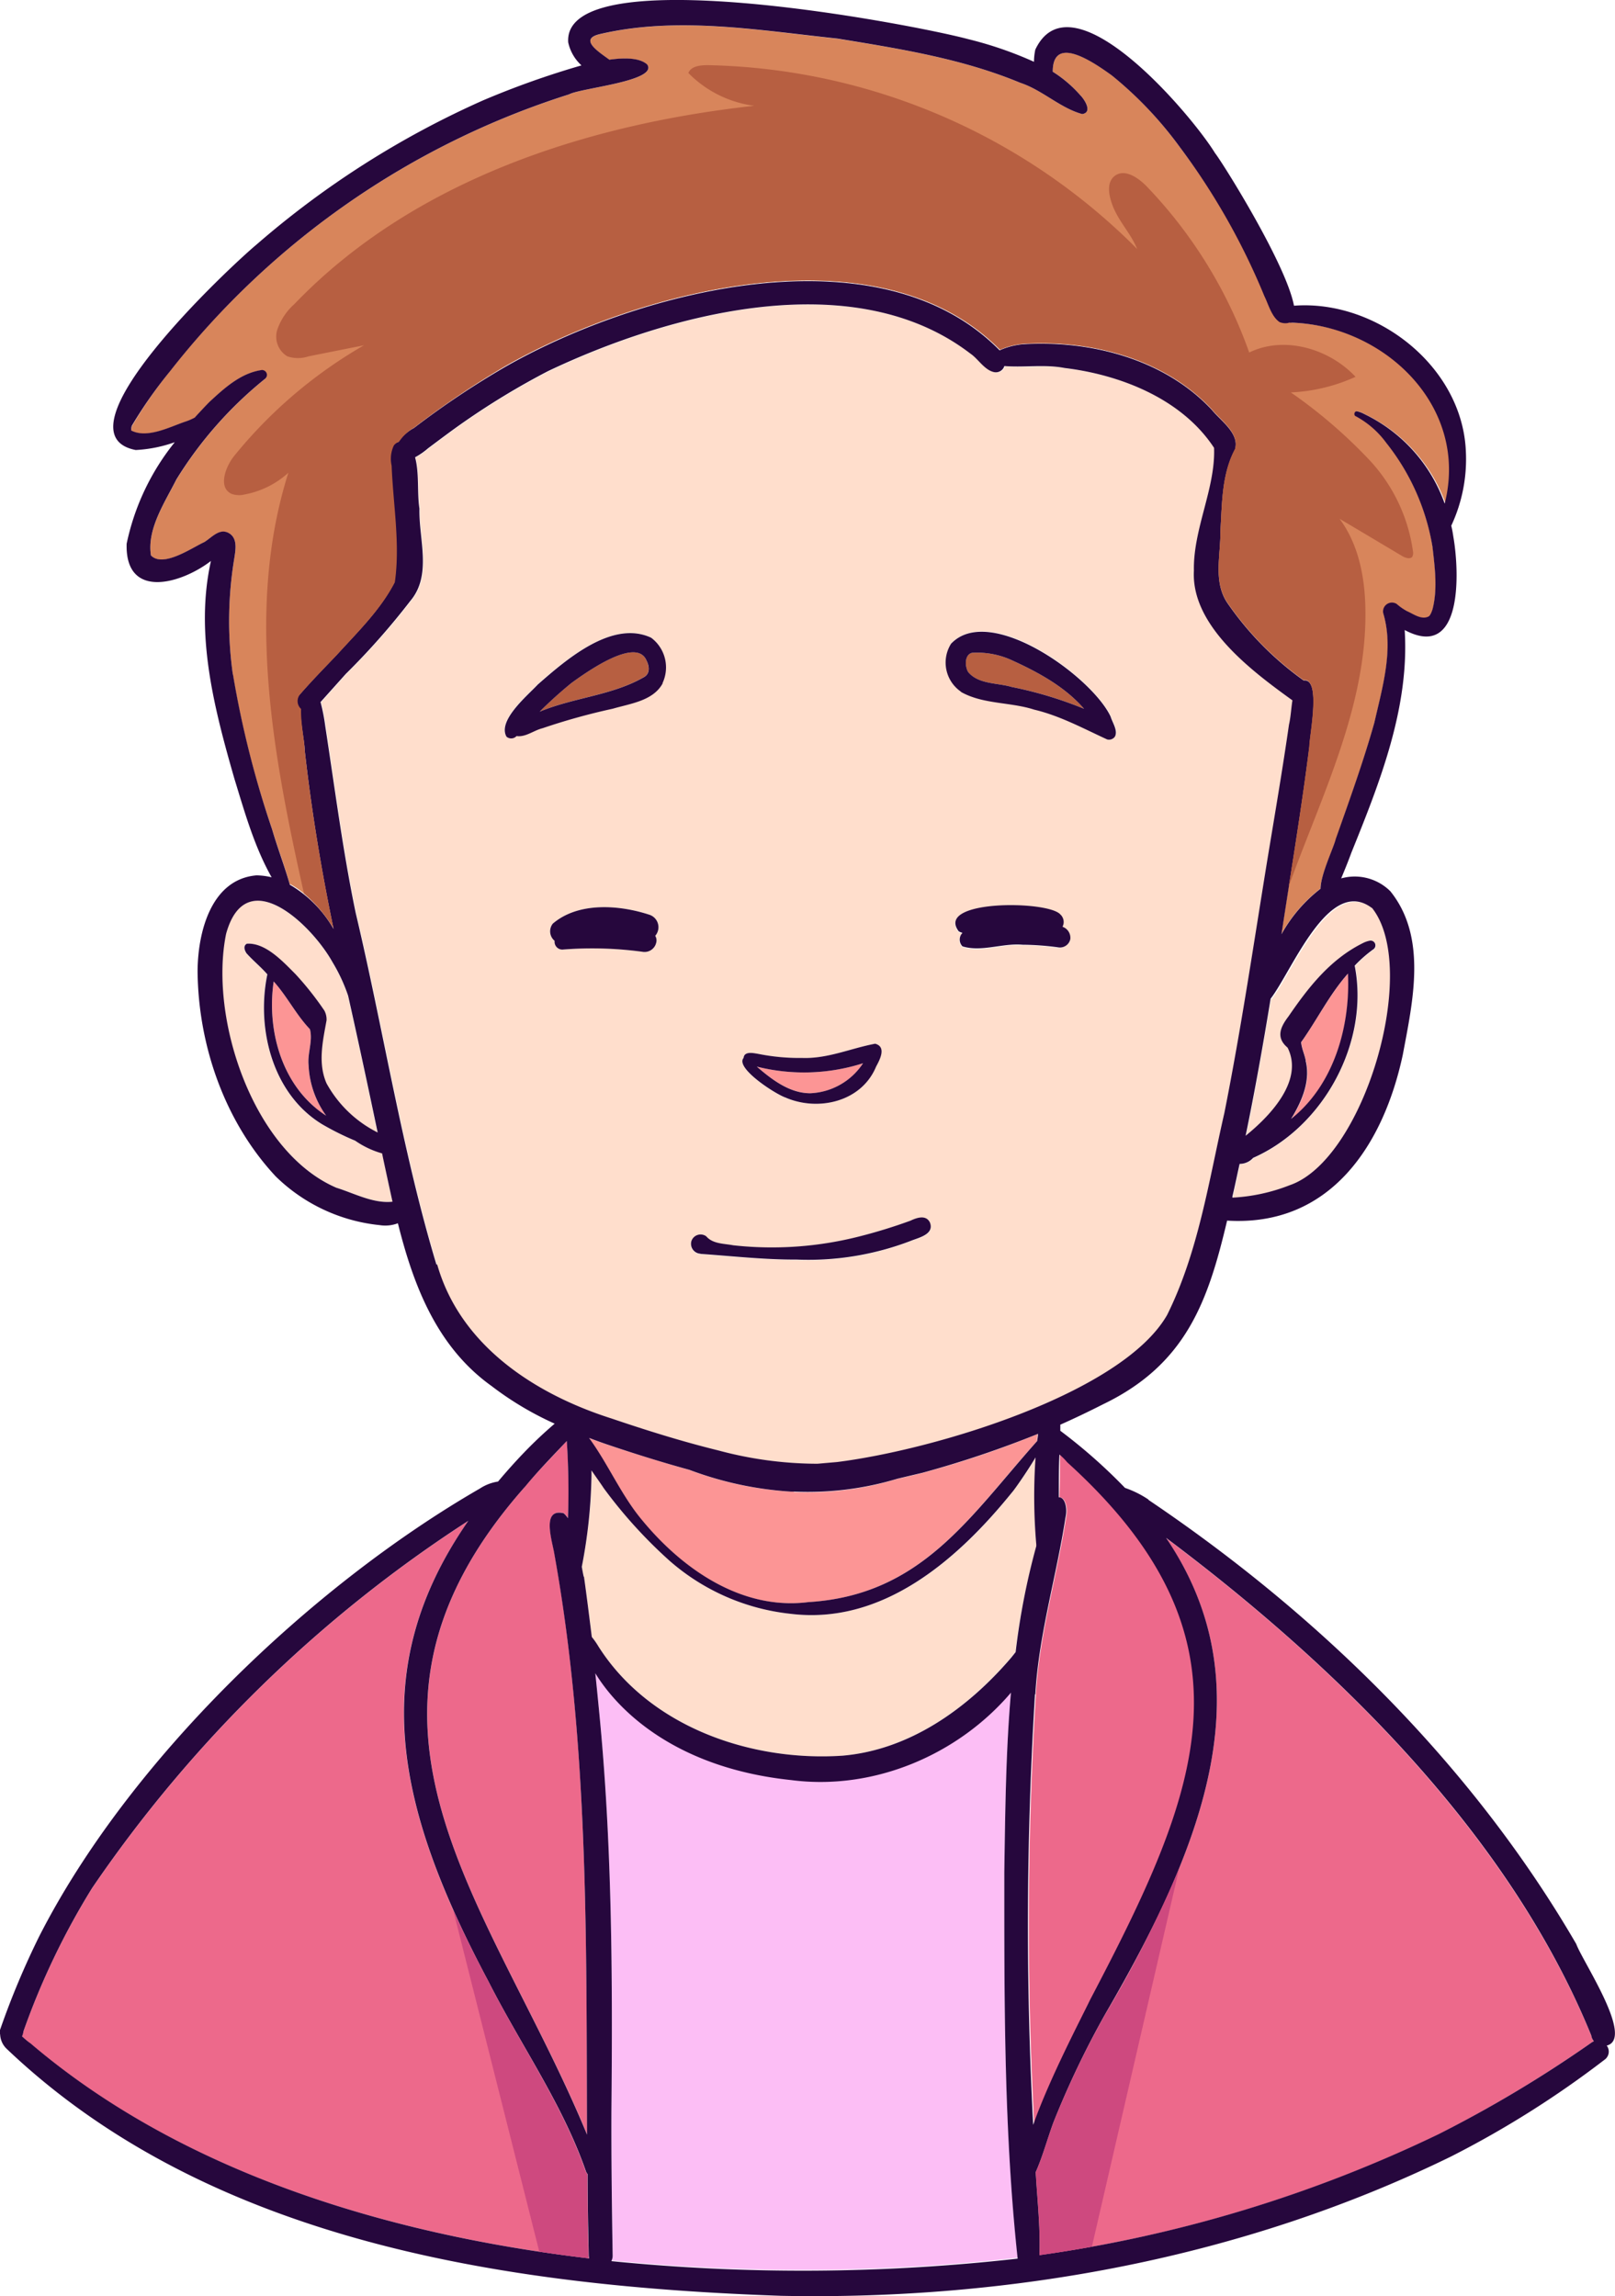 <svg xmlns="http://www.w3.org/2000/svg" viewBox="0 0 206.72 293.89"><defs><style>.cls-21{fill:#fc9595;}.cls-22{fill:#b75f41;}.cls-23{fill:#ffdecc;}.cls-24{fill:#d8855b;}.cls-25{fill:#ed698b;}.cls-26{fill:#fcbef5;}.cls-27{fill:#26073d;}.cls-28{fill:#ce497f;}</style></defs><g id="Layer_2" data-name="Layer 2"><g id="svg2"><path id="path84" class="cls-21" d="M39.67,131.73c-1.77-1.85-2.92-4.21-4.64-6.11-.92,6.36,1.12,13.59,6.72,17.18a11.75,11.75,0,0,1-2.25-6.46c-.16-1.53.57-3.13.17-4.61"/><path id="path86" class="cls-22" d="M129.51,87.93a49.56,49.56,0,0,1,9.25,2.79c-2.45-2.82-5.85-4.66-9.13-6.16a10.55,10.55,0,0,0-5.23-1c-1,.29-.9,1.74-.48,2.46,1.32,1.59,3.75,1.36,5.59,1.91"/><path id="path88" class="cls-22" d="M82.75,84.53c-1.33-3.13-7.92,1.68-9.59,2.88a48.92,48.92,0,0,0-4.08,3.68c4.34-1.83,9.3-2.07,13.36-4.44.82-.47.64-1.43.31-2.12"/><path id="path90" class="cls-21" d="M110.47,136.09a24.94,24.94,0,0,1-13.6.43c1.92,1.66,4.19,3.38,6.84,3.41a8.45,8.45,0,0,0,6.76-3.84"/><path id="path92" class="cls-23" d="M162.7,127.86c-1,5.87-2,11.72-3.2,17.54,3.37-2.72,7.42-7.19,5.37-11.28-1.53-1.31-1-2.66.12-4,2.57-3.77,5.36-7.28,9.48-9.36a3.13,3.13,0,0,1,.93-.33.61.61,0,0,1,.4,1.13,16,16,0,0,0-2.34,2.07c1.89,9.72-4,20.58-13,24.6a2.33,2.33,0,0,1-1.73.77c-.31,1.39-.59,2.77-.92,4.16l0,.16a22.71,22.71,0,0,0,7.33-1.59c9.56-3.25,16.71-27.72,10.53-35.49-5.46-4-10.1,8-12.9,11.65"/><path id="path94" class="cls-23" d="M48.88,147.6A11.61,11.61,0,0,1,45.43,146a35.74,35.74,0,0,1-4.25-2.11c-6.35-3.88-8.4-12.26-7-19.18-.85-1-1.83-1.76-2.67-2.7-.25-.36-.45-1,.06-1.22,2.38-.16,4.62,2.3,6.21,3.89a39.6,39.6,0,0,1,3.71,4.67,2.54,2.54,0,0,1,.28,1.24c-.48,2.68-1.15,5.49,0,8.08a15.12,15.12,0,0,0,6.53,6.28c-1.21-5.86-2.47-11.67-3.77-17.5a21.28,21.28,0,0,0-2-4.3c-2.67-4.8-11.07-12.88-13.61-3.62C26.7,130.32,32.34,147.34,43,152c2.33.71,4.79,2.08,7.25,1.81-.42-1.88-.82-3.76-1.21-5.58,0-.2-.07-.4-.11-.6"/><path id="path96" class="cls-23" d="M72,121.54c-.77-.13-1.05-.61-1-1.12a1.57,1.57,0,0,1-.23-2.2c3.28-2.8,8.52-2.41,12.39-1.13a1.69,1.69,0,0,1,.72,2.69,1.11,1.11,0,0,1,.13.86,1.52,1.52,0,0,1-1.76,1.17A48.07,48.07,0,0,0,72,121.54ZM66.1,94.17a.94.94,0,0,1-1.3.08c-1.16-2.07,2.7-5.25,4-6.67,3.58-3.1,9.52-8.29,14.5-6a4.74,4.74,0,0,1,1.47,5.82c-1.23,2.29-4.13,2.58-6.39,3.24a80,80,0,0,0-9,2.5c-1.11.26-2.16,1.16-3.32,1Zm22.4,64.68a1.24,1.24,0,0,1,1.89-.57c.84,1,2.29.92,3.45,1.14a45.47,45.47,0,0,0,16.2-1.14c2.18-.63,4.38-1.19,6.48-2,.8-.37,2-.81,2.48.21.67,1.52-1.32,1.95-2.37,2.35a36.61,36.61,0,0,1-14.69,2.43c-4.12,0-8.24-.46-12.3-.74a1.28,1.28,0,0,1-1.14-1.65Zm6.66-23.43c.08-.9,1.27-.62,1.88-.52a26.61,26.61,0,0,0,5.6.52c3.3.12,6.26-1.24,9.36-1.82,1.48.4.6,2,.12,2.93-1.84,4.45-7.29,5.75-11.49,4-1.15-.32-6.6-3.8-5.47-5.1Zm26.6-53.08c5-5.22,18,4.22,20.43,9.34.23.77,1,1.8.55,2.56a.94.94,0,0,1-1,.36c-3.06-1.4-6-3-9.34-3.82-3.05-1-6.54-.65-9.37-2.26a4.56,4.56,0,0,1-1.23-6.18Zm13.68,39a30.57,30.57,0,0,0-4.6-.35c-2.54-.22-5.24,1-7.68.22a1.24,1.24,0,0,1,0-1.74,2.34,2.34,0,0,1-.48-.18c-3.08-4.1,11.47-4,13-2.18a1.32,1.32,0,0,1,.28,1.59,1.52,1.52,0,0,1,1,1.6,1.39,1.39,0,0,1-1.59,1ZM92,185.68a49,49,0,0,0,12.72,1.69c.83-.08,1.68-.15,2.54-.21,12.57-1.59,36.49-8.8,42.22-18.83,4-8.05,5.31-17.16,7.34-25.85,2.17-10.95,3.8-22,5.6-33,.92-5.56,1.86-11.12,2.66-16.71.23-1,.28-2.07.44-3.11h0c-5.18-3.75-13-9.53-12.61-16.6-.12-5.33,2.77-10.53,2.59-15.72-4.19-6.29-12-9.36-19.15-10.21-2.53-.5-5.17,0-7.69-.26a1.18,1.18,0,0,1-1.36.78c-1.22-.31-2-1.72-3-2.38-15-11.46-38.55-5.13-54.06,2.26A96.88,96.88,0,0,0,59.5,54c-1.58,1.1-3.11,2.26-4.64,3.4a8.24,8.24,0,0,1-1.67,1.15c.52,2.07.24,4.57.56,6.57-.11,3.94,1.63,8.51-1.17,11.83a93.68,93.68,0,0,1-8.26,9.33l-3.22,3.6a23.44,23.44,0,0,1,.6,3.07c1.2,8,2.25,16,3.89,23.92,3.55,14.92,5.92,30.36,10.33,45,2.95,10.42,12.56,16.62,22.34,19.72,4.5,1.52,9.08,2.95,13.7,4.1"/><path id="path98" class="cls-21" d="M172.56,124.61c-2.41,2.72-3.94,5.87-6,8.79.09.85.44,1.54.6,2.37.66,2.61-.51,5.25-1.86,7.44,5.48-4.33,7.59-11.85,7.28-18.6"/><path id="path100" class="cls-24" d="M173.63,53.26a11.76,11.76,0,0,1,3.84,3.39A28.91,28.91,0,0,1,183.38,70c.3,2.66.66,5.41,0,8.05a2,2,0,0,1-.48.89c-.89.48-1.94-.29-2.76-.66a7.85,7.85,0,0,1-1.33-.92,1.14,1.14,0,0,0-1.73,1.17c1.37,4.56-.1,9.44-1.14,13.93-1.36,4.9-3.21,10.07-4.93,14.92-.23,1-1.93,4.52-2,6.36a19.16,19.16,0,0,0-5,5.82c.31-2,.63-4.07.95-6.11.94-6,1.88-11.92,2.62-17.92,0-1.29,1.55-8.8-.73-8.47a40.27,40.27,0,0,1-9.81-10c-1.76-2.74-.8-6-.83-9.11.2-3.52.16-7.28,1.87-10.47.57-2.05-1.78-3.61-2.95-5.05C149.08,45.9,139.64,43.46,131,44a9.41,9.41,0,0,0-3,.76C112.44,29,81.71,37.17,64.75,46.81A113.67,113.67,0,0,0,53,54.73a5.82,5.82,0,0,0-1.92,1.8,1.38,1.38,0,0,0-.67.49,4,4,0,0,0-.28,2.59c.19,4.92,1.11,10,.41,14.91-1.8,3.5-4.76,6.37-7.4,9.28-1.6,1.68-3.21,3.32-4.73,5.06a1.36,1.36,0,0,0,.13,1.88l0,0c-.07,1.76.44,4.15.44,5.15.85,7.69,2.13,15.33,3.69,22.9a17.21,17.21,0,0,0-3.76-4.42,9.89,9.89,0,0,0-1.84-1.24c-.66-2.39-1.57-4.74-2.28-7.12a121.3,121.3,0,0,1-5-19.75A48.84,48.84,0,0,1,30,71.41c.15-1,.41-2.39-.57-3.08-1.26-.85-2.28.45-3.27,1.07-1.63.74-5.29,3.32-6.84,1.7-.53-3.37,1.76-6.74,3.25-9.69a50.86,50.86,0,0,1,11.4-12.95.63.63,0,0,0-.46-1.08c-2.67.36-4.79,2.32-6.71,4.1-.64.65-1.27,1.33-1.88,2a7,7,0,0,1-1.25.52c-2,.7-4.82,2.19-6.86,1.14a1.14,1.14,0,0,1,.1-.63,57.27,57.27,0,0,1,4.85-7A105.38,105.38,0,0,1,72.84,12.09c1.48-.83,11.48-1.71,10-3.83-.9-.81-2.69-.9-4.84-.61-1.37-1-4-2.64-1.18-3.28,9.93-2.32,20.36-.47,30.4.59,7.93,1.28,15.89,2.54,23.38,5.64,2.83.93,5.1,3.22,7.92,4,1.36-.2.34-1.84-.25-2.42a15.7,15.7,0,0,0-3.52-3c0-4.88,5.31-1.16,7.56.45a48.86,48.86,0,0,1,8.65,9.12,86.52,86.52,0,0,1,11,19.12c.49,1,.91,2.62,1.92,3.31a1.85,1.85,0,0,0,1.27.08,3.48,3.48,0,0,0,.36.05c11.93.43,22.66,10.79,19.53,23.15A20.23,20.23,0,0,0,174.67,53a3.12,3.12,0,0,0-.92-.35c-.37-.07-.52.57-.12.65"/><path id="path102" class="cls-25" d="M75.39,289.05q-3.18-.37-6.36-.85c-24.32-3.66-47.77-11.8-65.23-26.72-.33-.26-.68-.56-1-.84A2.4,2.4,0,0,0,3,260a94.39,94.39,0,0,1,8.79-18.32,170.2,170.2,0,0,1,48.14-47C48.6,211,49.94,226.36,58,244.45c1.34,3,2.86,6.05,4.54,9.21,4.1,8.1,9.42,15.63,12.42,24.26a.77.77,0,0,0,.22.34c0,3.5.06,7,.14,10.5a1,1,0,0,0,.07.29"/><path id="path104" class="cls-23" d="M107.75,224.72c8.65-.72,16.11-6.07,21.6-12.5l.61-.76a91.9,91.9,0,0,1,2.74-13.57c0-.09,0-.19,0-.27a72.16,72.16,0,0,1-.1-11.1,49.64,49.64,0,0,1-3,4.46c-6.94,8.63-16.52,17-28.37,15.58a27.94,27.94,0,0,1-15.48-6.76,60.77,60.77,0,0,1-8.45-9.32c-.5-.76-1-1.52-1.58-2.28,0,.28,0,.52,0,.7a65.3,65.3,0,0,1-1.24,11.64,12.6,12.6,0,0,0,.26,1.28c.37,2.56.69,5.14,1,7.71a7.15,7.15,0,0,1,.84,1.2c6.56,10.28,19.51,14.75,31.23,14"/><path id="path106" class="cls-25" d="M136.68,187.17a6.55,6.55,0,0,0-1-1c0,1.27,0,3.31-.08,5.48.75,0,1.15,1.32.86,2.6-1.18,7.56-3.43,15-3.87,22.63a480.58,480.58,0,0,0-.21,55.13c2.08-6,6.14-13.69,7.28-16,13.85-26.48,22.33-45.92-2.94-68.8"/><path id="path108" class="cls-26" d="M128.55,239.6c.12-7.67.2-15.36.85-23-6.81,8-17.6,12.56-28.12,11.18-14.46-1.52-22-8.61-25.08-13.66.16,1.53.31,3.06.46,4.58,1.7,17.14,1.76,34.36,1.6,51.55,0,6.13.06,12.25.16,18.37a1.68,1.68,0,0,1-.15.7,246.73,246.73,0,0,0,52-.34c-1.76-16.32-1.73-33-1.72-49.42"/><path id="path110" class="cls-21" d="M101.64,190.93l-.18,0-.24,0a44.7,44.7,0,0,1-13-2.79c-3.54-1-7-2.07-10.48-3.23-.79-.26-1.58-.56-2.36-.85,2.46,3.37,4.1,7.33,6.8,10.53,5.17,6.3,12.78,11.55,21.26,10.48,14.48-.88,20.63-10.93,29.3-20.62q0-.45.09-.9a124.64,124.64,0,0,1-14.83,5c-1.05.26-2.13.52-3.2.76a39.54,39.54,0,0,1-13.2,1.67"/><path id="path112" class="cls-25" d="M204,261.28a1.26,1.26,0,0,0-.32.18,162.06,162.06,0,0,1-19.5,11.7,172.28,172.28,0,0,1-44.44,14.41q-3.33.6-6.69,1.08c.13-3.51-.28-7.07-.48-10.61.89-2.06,1.47-4.23,2.24-6.32a116.5,116.5,0,0,1,6.71-14,149.55,149.55,0,0,0,9.38-18.53c6.16-15.07,7.34-29.09-1.64-42.32,22.1,16.57,43.95,38.12,54.43,63.69a1.35,1.35,0,0,0,.31.7"/><path id="path114" class="cls-25" d="M75.15,273.22c-.12-24.85.23-49.76-4.17-74.32-.24-1.58-1.75-5.94,1.2-5.22a4.45,4.45,0,0,1,.53.62,95.75,95.75,0,0,0-.15-9.88c-1.82,2-3.7,3.86-5.4,5.92-26.64,30.14-4.16,53.4,8,82.88"/><path id="path116" class="cls-27" d="M84,120.64a1.11,1.11,0,0,0-.13-.86,1.68,1.68,0,0,0-.72-2.69c-3.88-1.28-9.12-1.67-12.39,1.13a1.58,1.58,0,0,0,.23,2.2,1,1,0,0,0,1,1.12,48,48,0,0,1,10.23.28A1.53,1.53,0,0,0,84,120.64"/><path id="path118" class="cls-27" d="M136,118.62a1.31,1.31,0,0,0-.28-1.58c-1.56-1.8-16.11-1.91-13,2.17a2.39,2.39,0,0,0,.48.19,1.23,1.23,0,0,0,0,1.73c2.44.75,5.14-.44,7.68-.21a35.33,35.33,0,0,1,4.6.34A1.35,1.35,0,0,0,137,120.2a1.5,1.5,0,0,0-1-1.58"/><path id="path120" class="cls-27" d="M69.08,91.09a52.71,52.71,0,0,1,4.08-3.68c1.67-1.2,8.26-6,9.59-2.88.35.69.51,1.65-.29,2.12-4.07,2.37-9,2.61-13.38,4.44ZM84.8,87.44a4.74,4.74,0,0,0-1.46-5.82c-5-2.33-10.92,2.86-14.51,6-1.32,1.42-5.17,4.6-4,6.67a.93.93,0,0,0,1.29-.08c1.16.17,2.21-.73,3.32-1a82.34,82.34,0,0,1,9-2.5c2.25-.66,5.16-1,6.38-3.24"/><path id="path122" class="cls-27" d="M124.4,83.56a10.55,10.55,0,0,1,5.23,1c3.28,1.5,6.68,3.34,9.13,6.16a50.32,50.32,0,0,0-9.25-2.79c-1.84-.55-4.27-.32-5.59-1.92-.42-.72-.49-2.17.48-2.45Zm-1.4,5c2.83,1.6,6.32,1.28,9.38,2.27,3.29.78,6.28,2.41,9.33,3.81a.92.92,0,0,0,1-.36c.41-.76-.32-1.79-.55-2.56-2.4-5.12-15.48-14.56-20.42-9.33A4.52,4.52,0,0,0,123,88.53"/><path id="path124" class="cls-27" d="M110.47,136.09a8.5,8.5,0,0,1-6.76,3.84c-2.64,0-4.92-1.75-6.84-3.41A24.85,24.85,0,0,0,110.47,136.09Zm-9.83,4.43c4.2,1.76,9.66.46,11.5-4,.48-.89,1.36-2.53-.12-2.93-3.11.58-6.07,1.94-9.36,1.82a26.49,26.49,0,0,1-5.6-.52c-.62-.1-1.8-.38-1.88.52-1.15,1.3,4.3,4.78,5.46,5.1"/><path id="path126" class="cls-27" d="M89.66,160.49c4.06.28,8.18.75,12.29.73a36.6,36.6,0,0,0,14.69-2.42c1-.4,3-.83,2.38-2.35-.51-1-1.68-.59-2.48-.21a67.43,67.43,0,0,1-6.48,2,45.24,45.24,0,0,1-16.2,1.15c-1.18-.23-2.62-.16-3.46-1.15a1.24,1.24,0,0,0-1.89.58,1.27,1.27,0,0,0,1.15,1.65"/><path id="path128" class="cls-27" d="M204,261.28a1.45,1.45,0,0,0-.32.18,159.35,159.35,0,0,1-19.5,11.68,173,173,0,0,1-51.13,15.5c.13-3.51-.28-7.08-.48-10.62.89-2,1.48-4.22,2.25-6.32a115.39,115.39,0,0,1,6.7-14c13-22.32,20.29-42.36,7.74-60.86,22.1,16.58,44,38.12,54.43,63.7a1.35,1.35,0,0,0,.31.7Zm-71.48-44.4c.44-7.68,2.7-15.07,3.86-22.63.3-1.28-.1-2.65-.85-2.6,0-2.17,0-4.21.08-5.48a7.59,7.59,0,0,1,1,1c25.27,22.89,16.8,42.32,2.92,68.8-1.13,2.36-5.2,10.08-7.28,16a485.16,485.16,0,0,1,.23-55.13ZM78.27,289.37a1.52,1.52,0,0,0,.15-.69c-.1-6.12-.18-12.26-.16-18.38.16-17.2.1-34.41-1.6-51.54-.15-1.54-.3-3.07-.46-4.59,3.11,5.07,10.63,12.16,25.08,13.67,10.52,1.37,21.31-3.19,28.12-11.19-.66,7.6-.73,15.31-.85,23,0,16.47-.05,33.11,1.71,49.44a246,246,0,0,1-52,.32Zm-3.55-87.55c-.1-.41-.17-.84-.25-1.28a66.1,66.1,0,0,0,1.24-11.64c0-.17,0-.42,0-.7.52.77,1.08,1.53,1.57,2.28a60.84,60.84,0,0,0,8.46,9.32,28,28,0,0,0,15.48,6.76C113,208,122.59,199.61,129.55,191c.21-.21,1.85-2.52,3-4.46a72.17,72.17,0,0,0,.09,11.1,2.19,2.19,0,0,1,0,.27A91.1,91.1,0,0,0,130,211.46c-.21.26-.4.51-.61.76-5.51,6.43-12.95,11.78-21.6,12.5-11.72.77-24.68-3.71-31.2-14a9.48,9.48,0,0,0-.84-1.2c-.32-2.57-.64-5.15-1-7.71ZM3.82,261.48c-.35-.26-.68-.55-1-.84A2.09,2.09,0,0,0,3,260a94.54,94.54,0,0,1,8.79-18.34,170,170,0,0,1,48.15-47c-13.19,19-9.2,36.79,2.61,59C66.66,261.76,72,269.28,75,277.92a.92.92,0,0,0,.21.34c0,3.5.07,7,.15,10.5a2.27,2.27,0,0,0,.06.3c-26.57-3.14-52.61-11.37-71.58-27.58Zm63.33-71.12c1.69-2.06,3.59-4,5.4-5.92a98.61,98.61,0,0,1,.15,9.88,3.54,3.54,0,0,0-.54-.63c-2.94-.72-1.44,3.64-1.2,5.23,4.42,24.54,4.07,49.46,4.18,74.3-12.14-29.48-34.62-52.74-8-82.86Zm65.71-6.82c0,.3-.07.59-.1.9-8.65,9.69-14.81,19.74-29.29,20.62-8.48,1.08-16.08-4.18-21.27-10.48-2.69-3.2-4.33-7.16-6.8-10.53.79.29,1.58.59,2.36.85,3.44,1.16,6.95,2.26,10.48,3.23a44.77,44.77,0,0,0,13,2.79l.24,0c.07,0,.12,0,.19,0a39.69,39.69,0,0,0,13.19-1.65l3.2-.76a132.56,132.56,0,0,0,14.84-5Zm-77-21.69c-4.41-14.65-6.79-30.09-10.33-45-1.64-7.87-2.68-16-3.9-23.92a24.1,24.1,0,0,0-.6-3.07l3.23-3.6a92.48,92.48,0,0,0,8.25-9.33c2.82-3.32,1.08-7.9,1.18-11.83-.32-2,0-4.52-.56-6.57a9.06,9.06,0,0,0,1.66-1.15c1.54-1.15,3.07-2.31,4.64-3.4A97.09,97.09,0,0,1,70.15,47.5c15.52-7.38,39.08-13.72,54.05-2.25,1,.67,1.78,2.08,3,2.37a1.14,1.14,0,0,0,1.36-.77c2.52.21,5.16-.24,7.7.25,7.12.86,15,3.92,19.14,10.22.2,5.18-2.69,10.38-2.58,15.72-.38,7.06,7.42,12.85,12.61,16.6h0c-.16,1-.21,2.12-.44,3.11-.8,5.57-1.75,11.14-2.67,16.7-1.8,11-3.42,22.06-5.6,33-2,8.7-3.32,17.8-7.33,25.86-5.73,10-29.65,17.24-42.23,18.82l-2.53.22A49,49,0,0,1,92,185.66c-4.64-1.14-9.21-2.57-13.72-4.1-9.75-3.1-19.36-9.3-22.32-19.71ZM39.5,136.34a11.91,11.91,0,0,0,2.25,6.46c-5.6-3.59-7.65-10.8-6.72-17.18,1.72,1.9,2.87,4.26,4.64,6.11C40.07,133.21,39.34,134.81,39.5,136.34ZM43,152c-10.62-4.63-16.26-21.65-14.06-32.47,2.55-9.26,10.95-1.18,13.62,3.62a21.74,21.74,0,0,1,2,4.3c1.31,5.83,2.55,11.64,3.78,17.5a15.26,15.26,0,0,1-6.54-6.28c-1.14-2.59-.48-5.42,0-8.08a2.43,2.43,0,0,0-.28-1.24,39.51,39.51,0,0,0-3.7-4.67c-1.59-1.59-3.83-4.05-6.22-3.89-.5.26-.3.85-.05,1.22.84.94,1.81,1.72,2.67,2.7-1.43,6.92.64,15.3,7,19.18A35.14,35.14,0,0,0,45.46,146a11.49,11.49,0,0,0,3.45,1.63l.12.6q.59,2.76,1.21,5.58c-2.48.27-4.93-1.1-7.26-1.81ZM29.8,86.29A48.91,48.91,0,0,1,30,71.4c.15-1,.41-2.39-.57-3.08-1.26-.86-2.28.45-3.27,1.06-1.63.75-5.29,3.32-6.84,1.71-.53-3.37,1.76-6.75,3.25-9.71a50.77,50.77,0,0,1,11.4-12.93.63.63,0,0,0-.46-1.09c-2.67.37-4.8,2.32-6.71,4.09-.64.65-1.27,1.33-1.88,2a7.11,7.11,0,0,1-1.25.53c-2,.69-4.82,2.17-6.86,1.13a1.2,1.2,0,0,1,.08-.64,57.13,57.13,0,0,1,4.86-6.93A105.27,105.27,0,0,1,72.84,12.08c1.48-.82,11.47-1.7,10-3.83-.91-.81-2.68-.91-4.84-.61-1.36-1-4-2.64-1.19-3.28,9.94-2.32,20.38-.47,30.4.58,7.94,1.3,15.9,2.55,23.39,5.66,2.83.93,5.09,3.22,7.92,4,1.36-.2.33-1.84-.25-2.42a16,16,0,0,0-3.52-3c0-4.87,5.3-1.15,7.56.47a48.78,48.78,0,0,1,8.65,9.1A86.67,86.67,0,0,1,161.84,37.9c.5,1,.91,2.62,1.94,3.32a1.88,1.88,0,0,0,1.26.08,2,2,0,0,0,.35,0c11.93.43,22.67,10.79,19.53,23.16A20.17,20.17,0,0,0,174.64,53a3.43,3.43,0,0,0-.92-.35c-.38-.08-.52.56-.12.66a11.7,11.7,0,0,1,3.84,3.37A28.91,28.91,0,0,1,183.36,70c.3,2.65.67,5.41,0,8-.07.2-.24.74-.49.9-.9.48-1.94-.31-2.76-.67a7.09,7.09,0,0,1-1.32-.92,1.14,1.14,0,0,0-1.74,1.17c1.38,4.58-.09,9.44-1.13,14-1.37,4.89-3.21,10-4.95,14.92-.22,1-1.93,4.52-1.94,6.35a19.15,19.15,0,0,0-5,5.82c1.22-8,2.56-16,3.57-24,0-1.3,1.55-8.8-.73-8.47a40.18,40.18,0,0,1-9.82-10c-1.77-2.73-.8-6-.84-9.1.22-3.54.16-7.28,1.87-10.47.59-2.05-1.77-3.61-2.95-5.05-6.06-6.51-15.5-8.95-24.18-8.42a9.32,9.32,0,0,0-3,.78c-15.48-15.74-46.2-7.6-63.16,2.05A109.82,109.82,0,0,0,53,54.77,5.72,5.72,0,0,0,51,56.57a1.19,1.19,0,0,0-.67.49,4.08,4.08,0,0,0-.28,2.59c.19,4.92,1.12,10.05.43,14.92-1.8,3.51-4.76,6.37-7.4,9.28-1.6,1.67-3.21,3.32-4.73,5.07a1.34,1.34,0,0,0,.12,1.88l0,0C38.46,92.57,39,95,39,96c.86,7.69,2.12,15.33,3.7,22.91a15.39,15.39,0,0,0-5.6-5.67c-.68-2.39-1.58-4.73-2.28-7.12a125.84,125.84,0,0,1-5-19.8Zm137.34,49.48c-.16-.83-.51-1.52-.6-2.37,2.08-2.92,3.6-6.08,6-8.79.32,6.75-1.8,14.27-7.28,18.6,1.35-2.2,2.52-4.84,1.86-7.44Zm8.48-19.56c6.16,7.76-1,32.23-10.54,35.49a23.25,23.25,0,0,1-7.33,1.59l0-.16c.33-1.39.61-2.77.92-4.16a2.3,2.3,0,0,0,1.73-.77c9.07-4,14.92-14.87,13-24.6a16.58,16.58,0,0,1,2.35-2.07.61.61,0,0,0-.4-1.13,3.29,3.29,0,0,0-.94.33c-4.13,2.07-6.9,5.59-9.48,9.36-1.06,1.39-1.64,2.72-.12,4,2.06,4.09-2,8.56-5.37,11.28,1.2-5.82,2.24-11.67,3.2-17.54,2.79-3.65,7.43-15.68,12.91-11.65ZM147,191.93a12.92,12.92,0,0,0-3-1.49,69.2,69.2,0,0,0-8.28-7.31s0,0,0,0c0-.26,0-.52,0-.78,1.85-.82,3.68-1.7,5.49-2.62,10.67-5.14,13.44-13.28,15.86-23.5,13.16.81,20-9.6,22.49-21.24,1.27-6.8,3.16-15-1.59-20.91a6.46,6.46,0,0,0-6.3-1.65c.45-1.08.9-2.18,1.3-3.28,3.64-9,7.46-18.6,6.83-28.51,7.49,4,7-7.51,6.23-11.93-.07-.47-.16-1-.27-1.42a20.11,20.11,0,0,0,1.87-9.53c-.46-10.89-11.46-19.43-22-18.63-1-5.32-9.1-18.26-10.11-19.54-2.92-4.78-18.33-23.1-23-13.24a7.62,7.62,0,0,0-.17,1.56A48.54,48.54,0,0,0,123.89,5C117,3.14,72-5.5,72.73,5.42a5.58,5.58,0,0,0,1.7,2.95,110.49,110.49,0,0,0-12.58,4.47,115.93,115.93,0,0,0-29,18.45C29.34,34.22,6.59,55.5,17.37,57.6a17.54,17.54,0,0,0,5-1,30.71,30.71,0,0,0-6.16,13C16,76.8,23.18,74.74,27,71.8c-2.08,9.34.42,18.88,3,27.86,1.31,4.27,2.56,8.72,4.77,12.63a8.73,8.73,0,0,0-1.94-.25c-5.84.5-7.51,7.33-7.54,12.25.08,9.49,3.46,19.27,10,26.28a22.24,22.24,0,0,0,13.32,6.24,4.54,4.54,0,0,0,2.32-.24c2,8,5,15.84,12,20.84A40.66,40.66,0,0,0,71,182.22,54.36,54.36,0,0,0,67,186c-1.16,1.21-2.24,2.43-3.25,3.63a5.8,5.8,0,0,0-2.32.89c-21.77,12.56-44.95,34.84-56.41,57.32a103.69,103.69,0,0,0-5,11.93,1.07,1.07,0,0,0,0,.64,2.69,2.69,0,0,0,.85,1.84C27,287.12,65.27,292.65,100,293.85c29.44.59,59.18-4.85,85.73-17.83a125.73,125.73,0,0,0,19.64-12.38,1.27,1.27,0,0,0,.29-1.82c3.59-.89-3.1-10.78-3.9-13-13.3-22.89-32.85-42.08-54.75-56.84"/><path id="path130" class="cls-22" d="M180.8,71.24c-.3.38-.92.17-1.34-.08q-4-2.39-8-4.76c2.43,3.25,3.24,7.45,3.31,11.52.24,12.36-5.58,23.85-9.8,35.49.94-6,1.88-11.92,2.62-17.92,0-1.29,1.55-8.8-.73-8.47a40.27,40.27,0,0,1-9.81-10c-1.76-2.74-.8-6-.83-9.11.2-3.52.16-7.28,1.87-10.47.57-2.05-1.78-3.61-2.95-5.05C149.08,45.9,139.64,43.46,131,44a9.41,9.41,0,0,0-3,.76C112.44,29,81.71,37.17,64.75,46.81A113.67,113.67,0,0,0,53,54.73a5.82,5.82,0,0,0-1.92,1.8,1.38,1.38,0,0,0-.67.49,4,4,0,0,0-.28,2.59c.19,4.92,1.11,10,.41,14.91-1.8,3.5-4.76,6.37-7.4,9.28-1.6,1.68-3.21,3.32-4.73,5.06a1.36,1.36,0,0,0,.13,1.88l0,0c-.07,1.76.44,4.15.44,5.15.85,7.69,2.13,15.33,3.69,22.9a17.21,17.21,0,0,0-3.76-4.42c-4-17.84-7.49-36.52-2-53.86a11.47,11.47,0,0,1-5.6,2.78,2.87,2.87,0,0,1-1.67-.08c-1.73-.78-.84-3.4.35-4.87A59.66,59.66,0,0,1,46.58,44.2c-2.36.46-4.72.94-7.08,1.41a4.28,4.28,0,0,1-2.72,0,2.94,2.94,0,0,1-1.28-3.43,7.76,7.76,0,0,1,2.18-3.26c15.11-15.74,37.19-23,58.87-25.38a14.4,14.4,0,0,1-8.44-4.2c.35-.89,1.55-1,2.51-1a79.75,79.75,0,0,1,54.94,23.53c-.84-2-2.12-3.23-3-5.2-.6-1.4-1.06-3.33.19-4.2s2.91.25,4,1.36a59.2,59.2,0,0,1,13.15,21.29c4.47-2.18,10.21-.52,13.61,3.11a22.57,22.57,0,0,1-8.28,2,64,64,0,0,1,10,8.59,21.44,21.44,0,0,1,5.63,11.75,1,1,0,0,1-.11.72"/><path id="path132" class="cls-28" d="M75.32,288.76a1,1,0,0,0,.07.29q-3.18-.37-6.36-.85L58,244.45c1.34,3,2.86,6.05,4.54,9.21,4.1,8.1,9.42,15.63,12.42,24.26a.77.77,0,0,0,.22.34c0,3.5.06,7,.14,10.5"/><path id="path134" class="cls-28" d="M150.92,239.21l-11.16,48.36q-3.33.6-6.69,1.08c.13-3.51-.28-7.07-.48-10.61.89-2.06,1.47-4.23,2.24-6.32a116.5,116.5,0,0,1,6.71-14,149.55,149.55,0,0,0,9.38-18.53"/></g></g></svg>